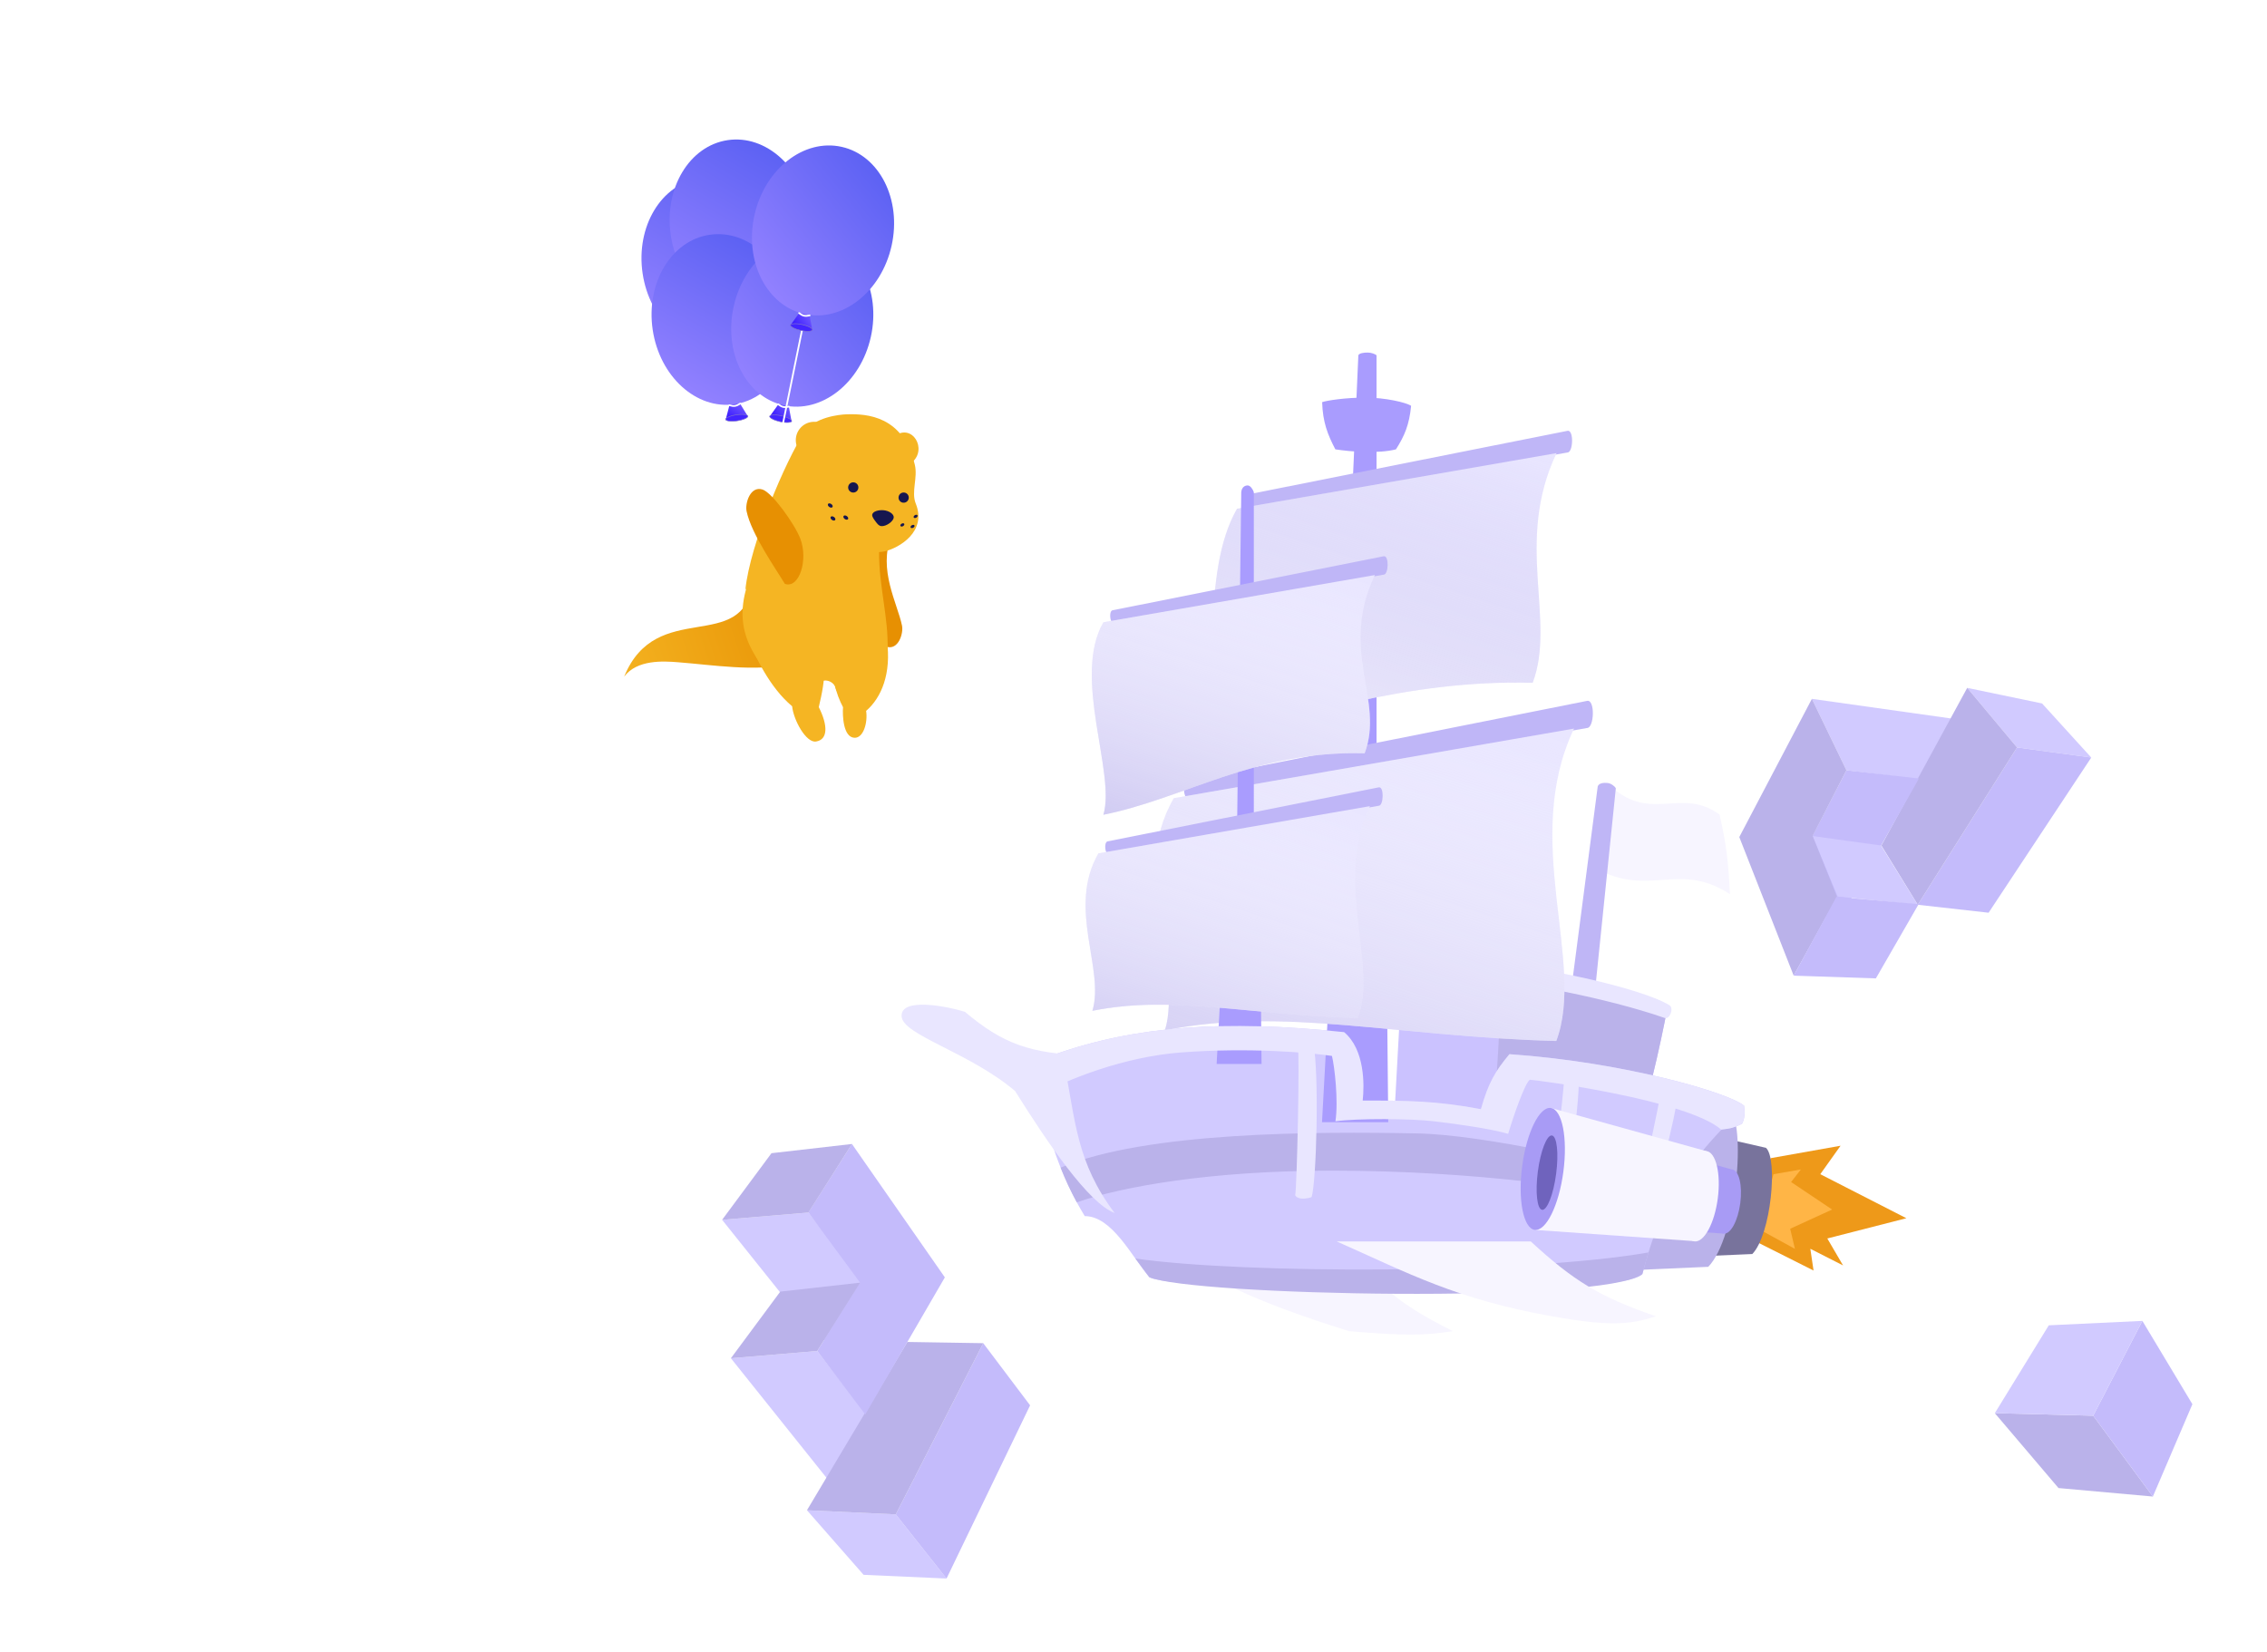 <svg width="958" height="698" viewBox="0 0 958 698" fill="none" xmlns="http://www.w3.org/2000/svg">
<path d="M16.992 342.173C133.445 500.809 238.207 360.678 335.497 449.506C432.787 538.334 467.251 534.068 514.036 491.074C560.821 448.08 501.489 317.898 620.025 304.137C689.11 296.116 653.645 329.234 736.466 371.201C819.288 413.167 908.554 271.716 993.42 293.261" stroke="url(#paint0_linear_1318_425)" stroke-width="1.631"/>
<path d="M25.077 326.787C141.529 485.424 246.291 345.293 343.581 434.121C440.872 522.949 475.336 518.683 522.12 475.689C568.905 432.694 509.574 302.512 628.109 288.751C697.194 280.731 661.73 313.849 744.551 355.815C827.372 397.782 916.639 256.331 1001.5 277.876" stroke="url(#paint1_linear_1318_425)" stroke-width="1.631"/>
<path d="M33.161 311.401C149.613 470.037 254.375 329.906 351.666 418.734C448.956 507.562 483.42 503.296 530.204 460.302C576.989 417.307 517.658 287.126 636.193 273.364C705.278 265.344 669.814 298.462 752.635 340.428C835.456 382.395 924.723 240.944 1009.59 262.489" stroke="url(#paint2_linear_1318_425)" stroke-width="1.631"/>
<path d="M41.245 296.015C157.697 454.651 262.459 314.521 359.749 403.348C457.039 492.176 491.504 487.91 538.288 444.916C585.073 401.922 525.742 271.74 644.277 257.979C713.362 249.958 677.898 283.076 760.719 325.043C843.54 367.009 932.807 225.558 1017.67 247.103" stroke="url(#paint3_linear_1318_425)" stroke-width="1.631"/>
<path d="M49.329 280.628C165.782 439.265 270.544 299.134 367.834 387.962C465.124 476.789 499.588 472.524 546.373 429.529C593.157 386.535 533.826 256.353 652.362 242.592C721.447 234.571 685.982 267.69 768.803 309.656C851.624 351.622 940.891 210.172 1025.76 231.717" stroke="url(#paint4_linear_1318_425)" stroke-width="1.631"/>
<path d="M57.413 265.242C173.866 423.879 278.628 283.748 375.918 372.576C473.208 461.404 507.672 457.138 554.457 414.144C601.241 371.149 541.91 240.967 660.446 227.206C729.531 219.186 694.066 252.304 776.887 294.27C859.708 336.237 948.975 194.786 1033.84 216.331" stroke="url(#paint5_linear_1318_425)" stroke-width="1.631"/>
<path d="M777.794 484.222L748.213 489.486L739.439 523.42L766.381 536.967L765.022 527.781L778.845 534.812L772.193 523.42L805.605 514.864L769.225 496.253L777.794 484.222Z" fill="#EE9919"/>
<path d="M761.016 494.254L749.457 496.259L742.996 519.311L758.51 527.813L756.504 519.311L774.231 511.19L756.891 499.569L761.016 494.254Z" fill="#FFB546"/>
<path d="M746.267 485.108L718.516 478.776L699.757 531.771L740.495 529.993C748.487 521.772 751.373 489.663 746.267 485.108Z" fill="#78739C"/>
<path d="M730.555 468.074L688.855 458.575L660.666 538.067L721.882 535.401C733.891 523.069 738.228 474.907 730.555 468.074Z" fill="#BAB2EA"/>
<path d="M570.024 562.581C528.301 549.436 511.633 540.92 488.039 524.687H570.024C580.518 541.932 589.61 550.422 613.968 562.581C602.467 564.454 593.273 564.597 570.024 562.581Z" fill="#F7F5FF"/>
<path d="M726.657 344.25C710.541 332.538 698.05 347.69 680.873 332.538L674.646 367.127C697.053 379.367 709.625 363.833 731.052 377.924C730.37 364.291 729.565 356.843 726.657 344.25Z" fill="#F7F5FF"/>
<path d="M682.821 333.135L673.288 425.975L663.097 424.928L675.178 332.35C675.663 330.9 677.803 330.755 679.295 330.909C680.787 331.062 682.309 332.225 682.821 333.135Z" fill="#BFB6F6"/>
<path d="M591.775 425.234L589.397 468.591L689.832 483.958C697.089 465.359 704.943 425.234 704.651 425.234C699.711 418.648 642.267 409.866 634.218 409.318C627.778 408.879 603.239 419.745 591.775 425.234Z" fill="#CBC2FF"/>
<path d="M634.218 409.317C634.218 423.771 632.928 463.103 629.635 476.092L689.832 483.958C697.089 465.359 704.943 425.233 704.651 425.233C699.711 418.648 642.267 409.866 634.218 409.317Z" fill="#BAB2EA"/>
<path d="M445.97 445.541C435.176 449.328 432.981 454.871 439.018 462.92C444.02 484.33 449.461 499.316 458.4 513.965C469.926 513.965 478.264 531.038 485.659 539.756C494.074 545.976 684.71 549.452 694.04 538.476C695.984 530.976 698.245 523.528 701.453 515.974C706.695 503.626 714.466 490.992 727.518 477.373C732.031 476.857 732.281 476.662 736.117 474.994C737.397 472.799 737.397 469.689 737.031 467.311C730.263 461.64 685.728 448.825 637.877 445.541C631.905 452.716 629.022 457.443 625.802 468.774C607.355 465.25 594.64 465.128 575.859 465.116C576.591 458.53 576.774 443.528 567.992 436.211C517.299 430.857 479.814 433.666 445.97 445.541Z" fill="#D1CAFF"/>
<path fill-rule="evenodd" clip-rule="evenodd" d="M709.481 500.408C680.017 491.355 626.624 479.569 598.91 479.019C556.069 478.168 484.296 478.251 448.197 493.475C450.231 498.606 452.479 503.429 455.039 508.136C473.85 501.607 511.142 494.752 563.054 494.752C622.931 494.752 677.785 502.446 704.458 509.451C705.947 506.463 707.608 503.452 709.481 500.408Z" fill="#BAB2EA"/>
<path d="M554.272 505.912C556.284 499.692 557.565 454.505 555.003 440.784C552.503 439.992 547.686 439.065 548.417 441.699C549.332 444.992 548.052 502.436 547.32 505.18C548.783 507.558 553.54 506.278 554.272 505.912Z" fill="#E9E6FF"/>
<path d="M658.92 513.526C661.659 509.205 667.583 466.976 667.148 455.785C665.255 454.865 660.653 453.609 660.927 455.785C661.27 458.506 655.059 510.038 654.159 512.132C655.043 514.19 658.297 513.731 658.92 513.526Z" fill="#E9E6FF"/>
<path d="M694.909 515.303C698.114 511.316 708.403 471.895 709.224 460.725C707.447 459.598 701.878 458.532 701.907 460.726C701.942 463.468 691.463 511.405 690.333 513.384C690.982 515.529 694.266 515.437 694.909 515.303Z" fill="#E9E6FF"/>
<path d="M634.149 415.013C625.368 415.013 595.731 426.196 591.524 428.026C590.426 428.026 589.877 423.452 591.524 422.537C606.524 415.398 625.368 408.61 634.149 408.244C647.87 407.672 693.81 417.485 705.555 424.892C707.385 426.046 705.68 430.984 703.484 430.221C678.295 421.471 641.65 415.013 634.149 415.013Z" fill="#E9E6FF"/>
<path d="M731.823 494.251L685.041 481.214L680.492 517.978L728.444 521.368L731.823 494.251Z" fill="#A89BF5"/>
<ellipse cx="730.209" cy="507.806" rx="5.253" ry="13.671" transform="rotate(7.511 730.209 507.806)" fill="#A89BF5"/>
<path d="M721.106 486.52L655.247 468.225L648.844 519.815L716.35 524.572L721.106 486.52Z" fill="#F7F5FF"/>
<ellipse cx="651.953" cy="494.02" rx="8.781" ry="25.978" transform="rotate(7.511 651.953 494.02)" fill="#A89BF5"/>
<ellipse cx="718.572" cy="505.556" rx="7.398" ry="19.254" transform="rotate(7.511 718.572 505.556)" fill="#F7F5FF"/>
<ellipse cx="653.738" cy="495.598" rx="3.895" ry="15.846" transform="rotate(7.511 653.738 495.598)" fill="#6F63BD"/>
<path d="M696.591 529.328C644.27 538.475 525.54 538.475 479.804 531.89L485.658 539.756C503.038 547.623 677.748 551.099 694.03 538.475L696.591 529.328Z" fill="#BAB2EA"/>
<path d="M585.921 398.707L586.653 474.262H558.662L562.687 400.537C563.602 397.975 570.664 396.146 574.761 396.146C578.859 396.146 584.274 397.244 585.921 398.707Z" fill="#A99CFE"/>
<path d="M583.167 321.14V405.659H565.605L570.178 321.14C570.752 319.52 574.193 319.127 576.764 319.127C579.335 319.127 582.134 320.214 583.167 321.14Z" fill="#BFB6F7"/>
<path d="M581.704 270.831V328.644H571.459L574.02 270.831C574.355 269.906 576.469 269.682 577.969 269.682C579.468 269.682 581.101 270.303 581.704 270.831Z" fill="#A99CFE"/>
<path d="M581.704 150.149V207.962H571.459L574.02 150.149C574.355 149.225 576.469 149 577.969 149C579.468 149 581.101 149.621 581.704 150.149Z" fill="#A99CFE"/>
<path d="M577.104 168.039C568.584 168.039 560.82 169.24 558.718 169.955C558.979 178.428 561.005 183.589 564.298 189.91C570.701 190.907 582.409 191.821 589.91 189.91C593.569 184.138 595.538 179.516 596.313 171.515C594.227 170.084 585.336 168.039 577.104 168.039Z" fill="#A99CFE"/>
<path d="M670.656 296.216L501.618 329.887C499.407 330.741 500.321 337.195 501.618 337.195L670.656 307.678C673.751 307.678 674.117 295.433 670.656 296.216Z" fill="#BFB6F7"/>
<path d="M662.372 182.085L527.15 209.008C525.381 209.69 526.113 214.851 527.15 214.851L662.372 191.251C664.847 191.25 665.14 181.459 662.372 182.085Z" fill="#BFB6F7"/>
<path d="M657.652 439.956C589.228 438.118 542.78 425.372 492.287 435.434C500.144 409.449 476.382 371.412 496.036 337.334L665.164 307.923C642.712 355.073 670.222 406.69 657.652 439.956Z" fill="#E9E6FF"/>
<path d="M657.652 439.956C589.228 438.118 542.78 425.372 492.287 435.434C500.144 409.449 476.382 371.412 496.036 337.334L665.164 307.923C642.712 355.073 670.222 406.69 657.652 439.956Z" fill="url(#paint6_linear_1318_425)"/>
<path d="M647.68 288.571C593.053 287.103 549.469 303.49 509.158 311.527C515.431 290.77 507.067 242.215 522.758 214.994L657.781 191.501C639.856 229.163 657.715 261.998 647.68 288.571Z" fill="#E9E6FF"/>
<path d="M647.68 288.571C593.053 287.103 549.469 303.49 509.158 311.527C515.431 290.77 507.067 242.215 522.758 214.994L657.781 191.501C639.856 229.163 657.715 261.998 647.68 288.571Z" fill="url(#paint7_linear_1318_425)"/>
<g filter="url(#filter0_d_1318_425)">
<path d="M529.906 397.871L530.402 449.124H511.415L514.145 399.112C514.765 397.375 519.556 396.134 522.336 396.134C525.115 396.134 528.789 396.878 529.906 397.871Z" fill="#A99CFE"/>
<path d="M528.037 345.253V402.586H516.124L519.226 345.253C519.616 344.154 521.95 343.887 523.694 343.887C525.438 343.887 527.336 344.625 528.037 345.253Z" fill="#BFB6F7"/>
<path d="M527.13 207.456V350.224H520.047L521.817 207.456C522.049 205.173 523.51 204.619 524.547 204.619C525.585 204.619 526.713 206.152 527.13 207.456Z" fill="#A99CFE"/>
<path d="M579.911 332.223L465.243 355.064C463.743 355.643 464.364 360.021 465.243 360.021L579.911 339.999C582.01 339.999 582.258 331.692 579.911 332.223Z" fill="#BFB6F7"/>
<path d="M582.01 234.551L467.342 257.392C465.842 257.971 466.463 262.349 467.342 262.349L582.01 242.327C584.109 242.327 584.357 234.02 582.01 234.551Z" fill="#BFB6F7"/>
<path d="M571.089 429.729C524.673 428.483 493.165 419.836 458.914 426.662C464.244 409.035 448.125 383.232 461.457 360.116L576.185 340.165C560.954 372.149 579.616 407.163 571.089 429.729Z" fill="#E9E6FF"/>
<path d="M571.089 429.729C524.673 428.483 493.165 419.836 458.914 426.662C464.244 409.035 448.125 383.232 461.457 360.116L576.185 340.165C560.954 372.149 579.616 407.163 571.089 429.729Z" fill="url(#paint8_linear_1318_425)"/>
<path d="M573.96 317.823C527.544 316.577 497.808 336.971 463.556 343.796C468.886 326.169 450.224 285.561 463.556 262.445L578.284 242.493C563.053 274.477 582.487 295.257 573.96 317.823Z" fill="#E9E6FF"/>
<path d="M573.96 317.823C527.544 316.577 497.808 336.971 463.556 343.796C468.886 326.169 450.224 285.561 463.556 262.445L578.284 242.493C563.053 274.477 582.487 295.257 573.96 317.823Z" fill="url(#paint9_linear_1318_425)"/>
</g>
<path d="M381.016 429.625C380.352 421.192 400.956 425.478 407.725 427.613C423.812 441.137 435.105 445.252 459.315 446.09L449.802 449.932C454.543 474.029 454.924 491.225 471.008 512.63C460.072 508.607 442.652 482.993 428.946 461.091C409.49 444.671 381.636 437.517 381.016 429.625Z" fill="#E9E6FF"/>
<path fill-rule="evenodd" clip-rule="evenodd" d="M438.933 462.807C451.329 456.084 474.951 446.642 499.023 444.809C527.855 442.614 553.601 444.87 562.87 446.272C563.967 450.785 565.65 465.262 564.333 473.897C573.663 472.616 596.092 472.726 606.044 473.897C617.021 475.188 630.559 477.19 637.327 479.202C639.401 472.189 644.279 457.981 646.474 456.334C648.663 456.334 713.267 464.853 727.424 477.472C727.455 477.439 727.487 477.406 727.518 477.373C731.778 476.886 732.24 476.685 735.504 475.261C735.698 475.177 735.902 475.088 736.117 474.994C737.397 472.799 737.397 469.689 737.031 467.311C730.263 461.64 685.728 448.825 637.877 445.541C631.905 452.716 629.022 457.443 625.802 468.774C607.355 465.25 594.64 465.128 575.859 465.116C576.591 458.53 576.774 443.528 567.992 436.211C517.299 430.857 479.814 433.666 445.97 445.541C435.227 449.31 433.002 454.819 438.933 462.807Z" fill="#E9E6FF"/>
<path d="M655.813 556.301C615.411 549.136 595.079 538.067 564.909 524.687H646.893C664.864 541.215 675.752 548.037 699.757 556.301C688.256 560.132 679.062 560.423 655.813 556.301Z" fill="#F7F5FF"/>
<path d="M909.772 632.488L869.893 628.9L842.979 597.245L884.548 598.326L909.772 632.488Z" fill="#BAB2EA"/>
<path d="M909.772 632.488L926.474 593.458L905.335 558.253L884.548 598.326L909.772 632.488Z" fill="#C4BBFB"/>
<path d="M842.978 597.245L865.788 560.122L905.335 558.253L884.548 598.326L842.978 597.245Z" fill="#D1CAFF"/>
<path d="M308.865 574.042L349.545 624.912L386.796 624.509L345.34 570.97L308.865 574.042Z" fill="#D1CAFF"/>
<path d="M305.153 515.538L345.833 566.407L383.083 566.005L341.627 512.466L305.153 515.538Z" fill="#D1CAFF"/>
<path d="M399.986 667.138L364.939 665.574L341.004 638.277L378.539 640.032L399.986 667.138Z" fill="#D1CAFF"/>
<path d="M399.988 667.145L435.306 593.939L415.501 567.675L378.539 640.031L399.988 667.145Z" fill="#C4BBFB"/>
<path d="M341.006 638.284L383.423 567.157L415.502 567.675L378.539 640.031L341.006 638.284Z" fill="#BAB2EA"/>
<path d="M360.018 483.48L399.281 539.859L365.647 597.815L345.341 570.971L363.445 542.064L341.593 512.429L360.018 483.48Z" fill="#C4BBFB"/>
<path d="M308.865 574.043L345.34 570.971L363.51 542.091L329.727 545.883L308.865 574.043Z" fill="#BAB2EA"/>
<path d="M305.153 515.539L341.628 512.467L360.024 483.487L326.015 487.378L305.153 515.539Z" fill="#BAB2EA"/>
<path d="M765.68 295.354L824.759 303.689L841.821 333.241L780.275 325.54L765.68 295.354Z" fill="#D1CAFF"/>
<path d="M883.736 320.156L862.949 297.303L831.317 290.719L852.362 315.895L883.736 320.156Z" fill="#D1CAFF"/>
<path d="M883.736 320.156L840.354 385.744L810.411 382.385L852.362 315.895L883.736 320.156Z" fill="#C4BBFB"/>
<path d="M831.317 290.719L795.037 357.34L810.411 382.386L852.362 315.896L831.317 290.719Z" fill="#BAB2EA"/>
<path d="M748.299 387.399L777.972 387.399L810.911 329.024L780.275 325.541L748.299 387.399Z" fill="#C4BBFB"/>
<path d="M765.987 353.337L794.908 357.34L810.401 382.387L776.574 378.901L765.987 353.337Z" fill="#D1CAFF"/>
<path d="M757.982 412.341L735 353.767L765.68 295.354L780.275 325.54L765.987 353.337L776.316 379.03L757.982 412.341Z" fill="#BAB2EA"/>
<path d="M757.982 412.342L792.713 413.504L810.789 382.13L776.058 379.031L757.982 412.342Z" fill="#C4BBFB"/>
<line x1="306.654" y1="147.362" x2="320.945" y2="250.534" stroke="white" stroke-width="0.736"/>
<path d="M305.458 141.8L311.614 151.887L302.489 153.238L305.458 141.8Z" fill="url(#paint10_linear_1318_425)"/>
<ellipse cx="300.926" cy="111.208" rx="29.686" ry="36.196" transform="rotate(-8.425 300.926 111.208)" fill="url(#paint11_linear_1318_425)"/>
<path d="M303.99 147.435C305.84 148.011 306.862 147.856 308.495 146.768" stroke="white" stroke-width="0.736" stroke-linecap="round"/>
<path d="M311.803 152.07C311.822 152.199 311.752 152.363 311.541 152.556C311.334 152.745 311.014 152.94 310.6 153.127C309.774 153.501 308.598 153.832 307.269 154.029C305.939 154.226 304.718 154.25 303.819 154.131C303.368 154.072 303.006 153.978 302.753 153.857C302.495 153.734 302.38 153.598 302.361 153.469C302.342 153.34 302.412 153.176 302.623 152.984C302.83 152.794 303.15 152.6 303.564 152.412C304.39 152.039 305.566 151.707 306.896 151.51C308.225 151.313 309.446 151.29 310.346 151.408C310.796 151.467 311.158 151.561 311.411 151.682C311.669 151.805 311.784 151.941 311.803 152.07Z" fill="#4325FF" stroke="#8175CB" stroke-width="0.245"/>
<line x1="318.551" y1="131.236" x2="318.551" y2="248.365" stroke="white" stroke-width="0.736"/>
<path d="M317.352 125.623L323.508 135.71L314.384 137.061L317.352 125.623Z" fill="url(#paint12_linear_1318_425)"/>
<ellipse cx="312.821" cy="95.031" rx="29.686" ry="36.196" transform="rotate(-8.425 312.821 95.031)" fill="url(#paint13_linear_1318_425)"/>
<path d="M315.885 131.258C317.735 131.834 318.756 131.679 320.39 130.591" stroke="white" stroke-width="0.736" stroke-linecap="round"/>
<path d="M323.698 135.894C323.717 136.023 323.646 136.186 323.435 136.379C323.228 136.568 322.909 136.763 322.495 136.95C321.668 137.324 320.492 137.655 319.163 137.852C317.834 138.049 316.612 138.073 315.713 137.955C315.263 137.896 314.9 137.802 314.647 137.681C314.389 137.557 314.275 137.421 314.255 137.292C314.236 137.163 314.307 137 314.518 136.807C314.725 136.618 315.044 136.423 315.458 136.236C316.285 135.862 317.461 135.53 318.79 135.334C320.119 135.137 321.341 135.113 322.24 135.231C322.69 135.29 323.053 135.384 323.306 135.505C323.564 135.629 323.679 135.765 323.698 135.894Z" fill="#4325FF" stroke="#8175CB" stroke-width="0.245"/>
<line x1="310.911" y1="171.171" x2="324.387" y2="250.524" stroke="white" stroke-width="0.736"/>
<path d="M309.717 165.619L315.873 175.707L306.748 177.058L309.717 165.619Z" fill="url(#paint14_linear_1318_425)"/>
<ellipse cx="305.185" cy="135.028" rx="29.686" ry="36.196" transform="rotate(-8.425 305.185 135.028)" fill="url(#paint15_linear_1318_425)"/>
<path d="M308.249 171.254C310.099 171.831 311.12 171.675 312.754 170.587" stroke="white" stroke-width="0.736" stroke-linecap="round"/>
<path d="M316.062 175.89C316.081 176.019 316.011 176.182 315.8 176.375C315.593 176.564 315.273 176.759 314.859 176.947C314.033 177.32 312.857 177.652 311.528 177.849C310.198 178.045 308.977 178.069 308.078 177.951C307.627 177.892 307.265 177.798 307.012 177.677C306.754 177.554 306.639 177.417 306.62 177.288C306.601 177.16 306.671 176.996 306.882 176.803C307.089 176.614 307.409 176.419 307.823 176.232C308.649 175.858 309.825 175.527 311.155 175.33C312.484 175.133 313.706 175.109 314.605 175.227C315.055 175.287 315.417 175.381 315.671 175.502C315.928 175.625 316.043 175.761 316.062 175.89Z" fill="#4325FF" stroke="#8175CB" stroke-width="0.245"/>
<line x1="331.431" y1="171.752" x2="315.609" y2="250.67" stroke="white" stroke-width="0.736"/>
<path d="M332.304 166.141L334.441 177.763L325.438 175.759L332.304 166.141Z" fill="url(#paint16_linear_1318_425)"/>
<ellipse cx="339.023" cy="135.955" rx="29.686" ry="36.196" transform="rotate(12.55 339.023 135.955)" fill="url(#paint17_linear_1318_425)"/>
<path d="M328.917 170.877C330.438 172.078 331.447 172.298 333.362 171.867" stroke="white" stroke-width="0.736" stroke-linecap="round"/>
<path d="M334.553 178.003C334.524 178.13 334.4 178.257 334.134 178.362C333.873 178.464 333.505 178.532 333.051 178.559C332.146 178.612 330.929 178.5 329.617 178.208C328.306 177.916 327.157 177.501 326.359 177.069C325.96 176.852 325.655 176.635 325.462 176.431C325.266 176.224 325.207 176.056 325.236 175.929C325.264 175.801 325.388 175.674 325.654 175.569C325.915 175.467 326.283 175.399 326.737 175.373C327.642 175.319 328.859 175.431 330.171 175.723C331.482 176.015 332.632 176.43 333.429 176.862C333.828 177.079 334.133 177.296 334.326 177.5C334.522 177.707 334.581 177.875 334.553 178.003Z" fill="#4325FF" stroke="#8175CB" stroke-width="0.245"/>
<line x1="340.207" y1="133.193" x2="316.748" y2="248.439" stroke="white" stroke-width="0.736"/>
<path d="M341.079 127.581L343.217 139.203L334.213 137.199L341.079 127.581Z" fill="url(#paint18_linear_1318_425)"/>
<ellipse cx="347.798" cy="97.394" rx="29.686" ry="36.196" transform="rotate(12.55 347.798 97.394)" fill="url(#paint19_linear_1318_425)"/>
<path d="M337.692 132.317C339.213 133.518 340.222 133.738 342.137 133.307" stroke="white" stroke-width="0.736" stroke-linecap="round"/>
<path d="M343.328 139.443C343.299 139.57 343.175 139.697 342.909 139.802C342.648 139.904 342.28 139.972 341.826 139.999C340.921 140.052 339.704 139.94 338.392 139.648C337.081 139.356 335.931 138.941 335.134 138.509C334.735 138.292 334.43 138.075 334.237 137.871C334.041 137.664 333.982 137.496 334.01 137.369C334.039 137.241 334.163 137.114 334.429 137.009C334.69 136.907 335.058 136.839 335.512 136.813C336.417 136.759 337.634 136.871 338.946 137.163C340.257 137.455 341.406 137.87 342.204 138.302C342.603 138.519 342.908 138.736 343.101 138.94C343.297 139.147 343.356 139.315 343.328 139.443Z" fill="#4325FF" stroke="#8175CB" stroke-width="0.245"/>
<path fill-rule="evenodd" clip-rule="evenodd" d="M356.129 268.701C360.008 262.856 360.535 259.545 362.867 259.594C366.638 259.677 370.67 272.109 374.646 273.338C379.616 274.873 381.871 267.723 381.17 264.376C379.245 255.063 370.971 240.633 376.701 226.598C374.739 228.665 372.876 230.817 371.126 233.095C364.146 242.145 358.817 253.131 356.129 268.701Z" fill="#E79002"/>
<path fill-rule="evenodd" clip-rule="evenodd" d="M363.68 256.065C358.843 269.624 343.529 278.556 333.866 280.682C319.003 283.947 301.422 281.053 286.462 279.881C280.308 279.398 269.249 278.702 263.764 285.946C277.429 252.494 313.892 276.884 318.083 246.35L363.68 256.065Z" fill="url(#paint20_linear_1318_425)"/>
<path fill-rule="evenodd" clip-rule="evenodd" d="M374.071 218.861C364.375 243.019 386.6 278.232 365.953 292.907C361.661 295.954 354.047 294.776 353.117 290.824C352.285 287.315 346.644 286.262 346.022 289.772C343.875 292.983 339.159 294.821 336.4 295.833C330.089 298.163 328.506 289.569 323.553 283.347C310.742 267.307 309.24 252.626 326.834 225.048C349.081 199.282 367.544 196.317 374.071 218.861Z" fill="#F5B523"/>
<path fill-rule="evenodd" clip-rule="evenodd" d="M379.557 183.39C386.796 180.041 392.295 191.574 383.996 196.402L379.557 183.39Z" fill="#F5B523"/>
<path fill-rule="evenodd" clip-rule="evenodd" d="M343.756 210.981C347.294 233.716 369.101 234.176 373.98 232.994C379.887 231.565 391.81 224.733 386.977 212.809C384.998 207.898 387.908 201.897 386.597 196.461C381.696 175.775 366.487 174.826 357.768 175.102C354.585 175.204 344.086 176.334 339.865 182.729C332.161 194.356 316.919 229.888 314.986 249.245L343.756 210.981Z" fill="#F5B523"/>
<path d="M350.432 214.259C350.95 214.62 351.561 214.637 351.798 214.296C352.034 213.955 351.806 213.385 351.288 213.023C350.77 212.662 350.159 212.645 349.922 212.986C349.686 213.327 349.914 213.897 350.432 214.259Z" fill="#16164F"/>
<path d="M387.216 218.766C386.777 219.017 386.29 218.987 386.127 218.699C385.964 218.412 386.187 217.975 386.625 217.723C387.064 217.472 387.552 217.502 387.715 217.789C387.878 218.077 387.654 218.514 387.216 218.766Z" fill="#16164F"/>
<path d="M351.563 219.726C352.081 220.088 352.692 220.104 352.929 219.763C353.165 219.422 352.938 218.853 352.42 218.491C351.902 218.129 351.29 218.113 351.053 218.454C350.817 218.795 351.045 219.365 351.563 219.726Z" fill="#16164F"/>
<path d="M385.925 223.028C385.486 223.279 384.999 223.25 384.836 222.962C384.673 222.674 384.896 222.237 385.334 221.986C385.773 221.735 386.261 221.764 386.424 222.052C386.587 222.34 386.363 222.777 385.925 223.028Z" fill="#16164F"/>
<path d="M356.995 219.358C357.513 219.72 358.125 219.736 358.361 219.395C358.598 219.054 358.37 218.485 357.852 218.123C357.334 217.762 356.722 217.745 356.486 218.086C356.249 218.427 356.477 218.997 356.995 219.358Z" fill="#16164F"/>
<path d="M381.615 222.364C381.176 222.615 380.688 222.586 380.525 222.298C380.362 222.01 380.586 221.573 381.024 221.322C381.463 221.07 381.951 221.1 382.114 221.388C382.277 221.676 382.053 222.113 381.615 222.364Z" fill="#16164F"/>
<path fill-rule="evenodd" clip-rule="evenodd" d="M373.429 215.646C371.305 215.462 368.712 216.079 368.575 217.624C368.506 218.402 369.302 219.461 370.03 220.434C370.741 221.391 371.383 222.267 372.436 222.358C374.559 222.543 377.543 220.287 377.68 218.742C377.817 217.197 375.553 215.831 373.429 215.646Z" fill="#16164F"/>
<path d="M350.097 191.062C347.37 194.38 342.463 194.837 339.138 192.083C335.813 189.329 335.329 184.407 338.056 181.089C340.783 177.771 345.689 177.314 349.014 180.068C352.339 182.822 352.824 187.744 350.097 191.062Z" fill="#F5B523"/>
<path fill-rule="evenodd" clip-rule="evenodd" d="M331.668 246.762C337.783 248.908 341.612 236.565 338.203 227.662C335.85 221.504 326.323 208.185 322.216 206.884C317.081 205.259 314.771 212.64 315.503 216.107C317.514 225.755 328.015 240.642 331.668 246.762Z" fill="#E79002"/>
<path fill-rule="evenodd" clip-rule="evenodd" d="M340.595 273.155C351.001 274.758 348.694 287.574 346.001 298.851C349.894 306.552 349.939 312.585 344.823 313.392C340.658 314.042 335.34 304.393 334.741 298.486C325.42 290.678 319.115 277.74 315.645 268.588L340.595 273.155Z" fill="#F5B523"/>
<path fill-rule="evenodd" clip-rule="evenodd" d="M374.759 270.356C376.849 284.793 372.321 295.042 366.01 300.437C366.766 305.263 364.92 311.967 361.08 311.811C356.291 311.614 355.992 302.319 356.249 298.891C353.412 293.482 350.612 285.133 353.023 277.395L374.759 270.356Z" fill="#F5B523"/>
<circle cx="360.576" cy="206.009" r="2.161" transform="rotate(5.704 360.576 206.009)" fill="#16164F"/>
<circle cx="381.869" cy="210.308" r="2.161" transform="rotate(5.704 381.869 210.308)" fill="#16164F"/>
<defs>
<filter id="filter0_d_1318_425" x="451.961" y="198.376" width="141.217" height="258.076" filterUnits="userSpaceOnUse" color-interpolation-filters="sRGB">
<feFlood flood-opacity="0" result="BackgroundImageFix"/>
<feColorMatrix in="SourceAlpha" type="matrix" values="0 0 0 0 0 0 0 0 0 0 0 0 0 0 0 0 0 0 127 0" result="hardAlpha"/>
<feOffset dx="2.714" dy="0.543"/>
<feGaussianBlur stdDeviation="3.393"/>
<feColorMatrix type="matrix" values="0 0 0 0 0 0 0 0 0 0 0 0 0 0 0 0 0 0 0.03 0"/>
<feBlend mode="normal" in2="BackgroundImageFix" result="effect1_dropShadow_1318_425"/>
<feBlend mode="normal" in="SourceGraphic" in2="effect1_dropShadow_1318_425" result="shape"/>
</filter>
<linearGradient id="paint0_linear_1318_425" x1="924.839" y1="183.119" x2="267.34" y2="809.328" gradientUnits="userSpaceOnUse">
<stop stop-color="white"/>
<stop offset="0.823" stop-color="white" stop-opacity="0"/>
</linearGradient>
<linearGradient id="paint1_linear_1318_425" x1="932.924" y1="167.734" x2="275.424" y2="793.943" gradientUnits="userSpaceOnUse">
<stop stop-color="white"/>
<stop offset="0.823" stop-color="white" stop-opacity="0"/>
</linearGradient>
<linearGradient id="paint2_linear_1318_425" x1="941.008" y1="152.347" x2="283.508" y2="778.556" gradientUnits="userSpaceOnUse">
<stop stop-color="white"/>
<stop offset="0.823" stop-color="white" stop-opacity="0"/>
</linearGradient>
<linearGradient id="paint3_linear_1318_425" x1="949.092" y1="136.961" x2="291.592" y2="763.17" gradientUnits="userSpaceOnUse">
<stop stop-color="white"/>
<stop offset="0.823" stop-color="white" stop-opacity="0"/>
</linearGradient>
<linearGradient id="paint4_linear_1318_425" x1="957.176" y1="121.574" x2="299.677" y2="747.783" gradientUnits="userSpaceOnUse">
<stop stop-color="white"/>
<stop offset="0.823" stop-color="white" stop-opacity="0"/>
</linearGradient>
<linearGradient id="paint5_linear_1318_425" x1="965.26" y1="106.189" x2="307.761" y2="732.398" gradientUnits="userSpaceOnUse">
<stop stop-color="white"/>
<stop offset="0.823" stop-color="white" stop-opacity="0"/>
</linearGradient>
<linearGradient id="paint6_linear_1318_425" x1="559.778" y1="538.745" x2="637.711" y2="300.554" gradientUnits="userSpaceOnUse">
<stop stop-color="#BAB2EA"/>
<stop offset="1" stop-color="white" stop-opacity="0"/>
</linearGradient>
<linearGradient id="paint7_linear_1318_425" x1="573.645" y1="375.877" x2="635.924" y2="185.634" gradientUnits="userSpaceOnUse">
<stop stop-color="white"/>
<stop offset="1" stop-color="#BAB2EA" stop-opacity="0"/>
</linearGradient>
<linearGradient id="paint8_linear_1318_425" x1="504.696" y1="496.743" x2="557.562" y2="335.166" gradientUnits="userSpaceOnUse">
<stop stop-color="#BAB2EA"/>
<stop offset="1" stop-color="white" stop-opacity="0"/>
</linearGradient>
<linearGradient id="paint9_linear_1318_425" x1="506.795" y1="399.072" x2="559.661" y2="237.495" gradientUnits="userSpaceOnUse">
<stop stop-color="#BAB2EA"/>
<stop offset="1" stop-color="white" stop-opacity="0"/>
</linearGradient>
<linearGradient id="paint10_linear_1318_425" x1="310.766" y1="143.243" x2="303.332" y2="154.761" gradientUnits="userSpaceOnUse">
<stop stop-color="#8C79FF"/>
<stop offset="1" stop-color="#2F0DFF"/>
</linearGradient>
<linearGradient id="paint11_linear_1318_425" x1="329.016" y1="86.017" x2="284.811" y2="142.303" gradientUnits="userSpaceOnUse">
<stop stop-color="#5A60F3"/>
<stop offset="1" stop-color="#9281FF"/>
</linearGradient>
<linearGradient id="paint12_linear_1318_425" x1="322.66" y1="127.066" x2="315.227" y2="138.584" gradientUnits="userSpaceOnUse">
<stop stop-color="#8C79FF"/>
<stop offset="1" stop-color="#2F0DFF"/>
</linearGradient>
<linearGradient id="paint13_linear_1318_425" x1="340.911" y1="69.84" x2="296.705" y2="126.126" gradientUnits="userSpaceOnUse">
<stop stop-color="#5A60F3"/>
<stop offset="1" stop-color="#9281FF"/>
</linearGradient>
<linearGradient id="paint14_linear_1318_425" x1="315.025" y1="167.062" x2="307.591" y2="178.581" gradientUnits="userSpaceOnUse">
<stop stop-color="#8C79FF"/>
<stop offset="1" stop-color="#2F0DFF"/>
</linearGradient>
<linearGradient id="paint15_linear_1318_425" x1="333.275" y1="109.836" x2="289.07" y2="166.122" gradientUnits="userSpaceOnUse">
<stop stop-color="#5A60F3"/>
<stop offset="1" stop-color="#9281FF"/>
</linearGradient>
<linearGradient id="paint16_linear_1318_425" x1="336.744" y1="169.388" x2="325.679" y2="177.483" gradientUnits="userSpaceOnUse">
<stop stop-color="#8C79FF"/>
<stop offset="1" stop-color="#2F0DFF"/>
</linearGradient>
<linearGradient id="paint17_linear_1318_425" x1="367.113" y1="110.763" x2="322.908" y2="167.049" gradientUnits="userSpaceOnUse">
<stop stop-color="#5A60F3"/>
<stop offset="1" stop-color="#9281FF"/>
</linearGradient>
<linearGradient id="paint18_linear_1318_425" x1="345.519" y1="130.828" x2="334.455" y2="138.923" gradientUnits="userSpaceOnUse">
<stop stop-color="#8C79FF"/>
<stop offset="1" stop-color="#2F0DFF"/>
</linearGradient>
<linearGradient id="paint19_linear_1318_425" x1="375.888" y1="72.203" x2="331.683" y2="128.489" gradientUnits="userSpaceOnUse">
<stop stop-color="#5A60F3"/>
<stop offset="1" stop-color="#9281FF"/>
</linearGradient>
<linearGradient id="paint20_linear_1318_425" x1="258.079" y1="299.199" x2="350.085" y2="268.801" gradientUnits="userSpaceOnUse">
<stop stop-color="#F5B523"/>
<stop offset="1" stop-color="#E79002"/>
</linearGradient>
</defs>
</svg>
